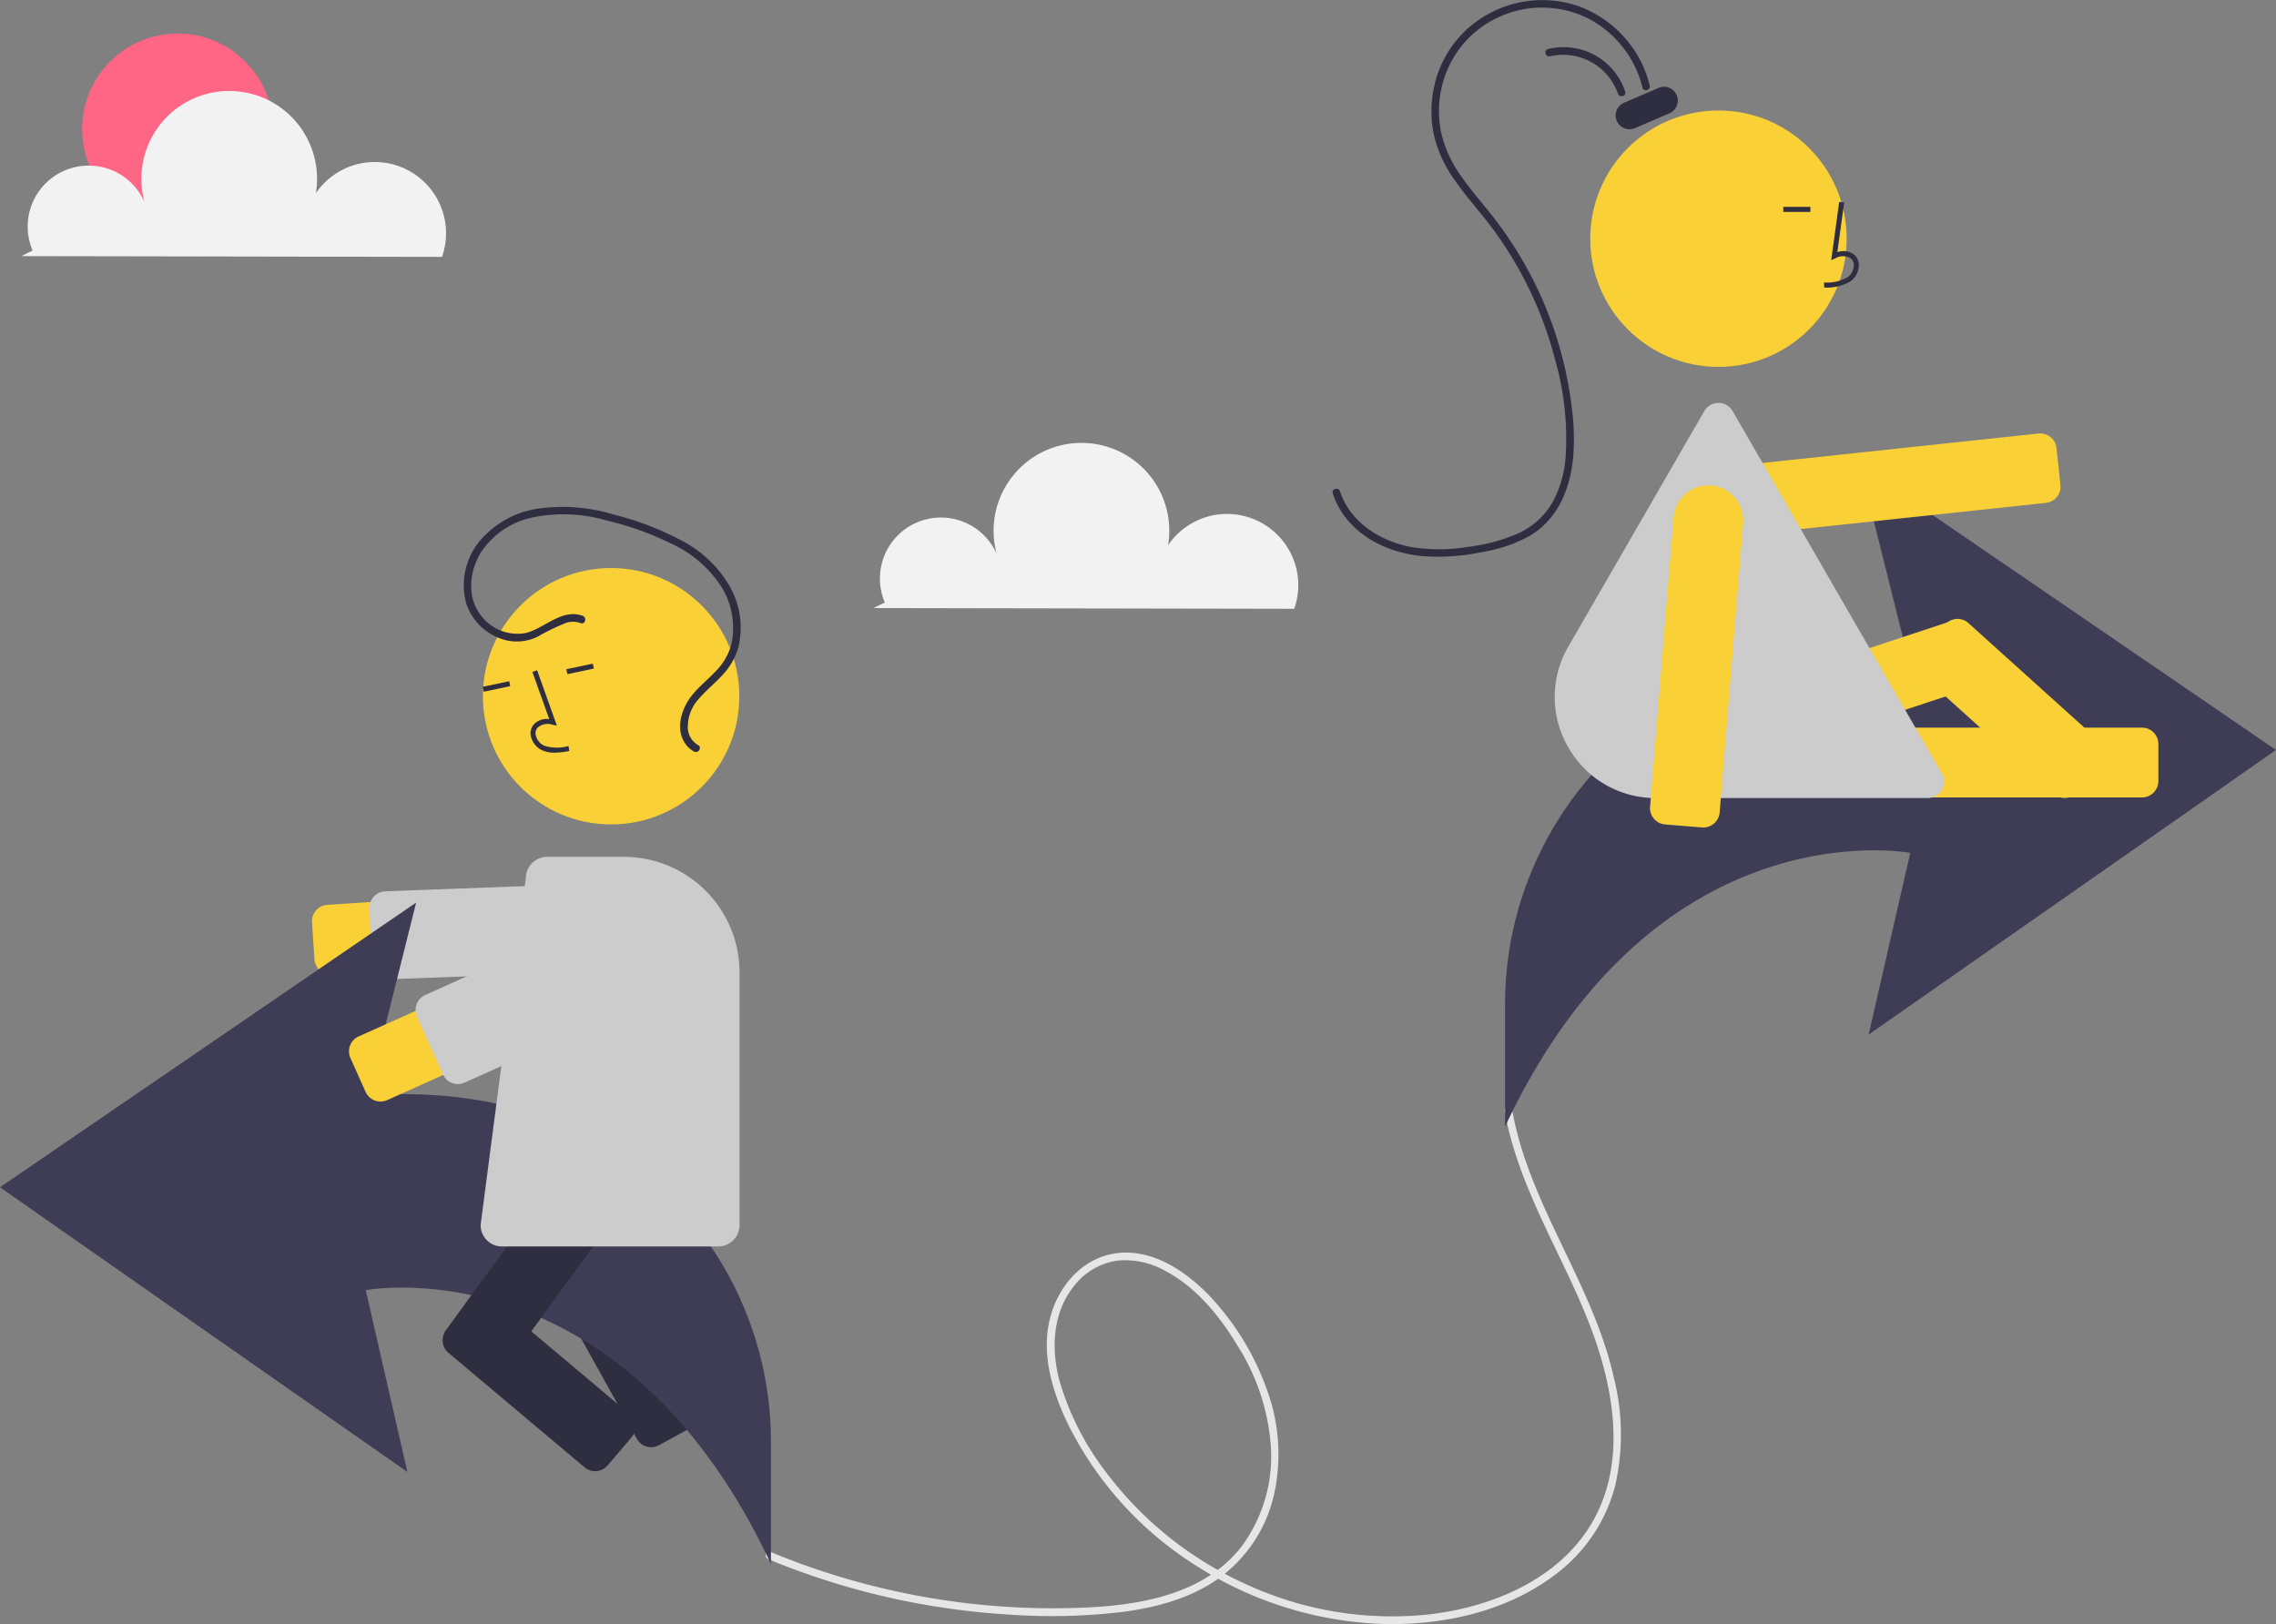 <svg xmlns="http://www.w3.org/2000/svg" width="334" height="238.351" viewBox="0 0 334 238.351">
  <rect x="0" y="0" width="334" height="238.351" fill="#808080" stroke="none"/>
  <g id="undraw_Share_re_9kfx" transform="translate(0 0)">
    <circle id="Ellipse_130" data-name="Ellipse 130" cx="14.019" cy="14.019" r="14.019" transform="translate(12.052 4.925)" fill="#ff6584"/>
    <path id="Path_653" data-name="Path 653" d="M452.313,633.6a109.276,109.276,0,0,0,35.04,8.11,88.113,88.113,0,0,0,17.011-.377c4.92-.654,9.918-1.994,14.02-4.9a20.8,20.8,0,0,0,8.119-12.212,27.343,27.343,0,0,0-1.065-15.619,38.912,38.912,0,0,0-8.577-13.857c-3.411-3.491-8.189-6.667-13.3-6.069-4.911.574-8.482,4.544-9.79,9.137-1.568,5.506.236,11.331,2.683,16.289a51.764,51.764,0,0,0,18.7,20.486,54.189,54.189,0,0,0,26.466,8.481c9.428.425,19.568-1.762,27-7.853a23.644,23.644,0,0,0,7.973-12.406,34.012,34.012,0,0,0-.167-15.736c-2.478-11.176-9.024-20.782-12.814-31.479a50.622,50.622,0,0,1-2.163-8.022c-.125-.7-1.192-.4-1.067.294,1.96,11,8.163,20.479,12.235,30.727,3.709,9.335,5.916,20.8.422,29.91-4.942,8.2-14.758,12.2-23.912,13.216a51.059,51.059,0,0,1-26.32-4.273,52.931,52.931,0,0,1-21.03-16.744,40.779,40.779,0,0,1-6.722-13.244c-1.32-4.89-1.01-10.43,2.48-14.38a9.7,9.7,0,0,1,6.031-3.3,11.942,11.942,0,0,1,7.018,1.516c4.6,2.444,8.019,6.691,10.659,11.084a31.7,31.7,0,0,1,4.84,15.014,22.3,22.3,0,0,1-4.1,14.053c-6.153,8.285-17.717,9.291-27.207,9.355a108.175,108.175,0,0,1-34.257-5.345q-4.009-1.31-7.906-2.931c-.657-.273-.944.8-.294,1.067Z" transform="translate(-339.566 -404.77)" fill="#e6e6e6"/>
    <path id="Path_654" data-name="Path 654" d="M369.207,611.673l-2.972-4.562a2.4,2.4,0,0,1,.7-3.318l18.1-14.073a2.4,2.4,0,0,1,3.318.7l2.972,4.562a2.4,2.4,0,0,1-.7,3.318l-18.1,14.073a2.4,2.4,0,0,1-3.318-.7Z" transform="translate(-285.231 -418.753)" fill="#2f2e41"/>
    <path id="Path_655" data-name="Path 655" d="M366.72,623.6l4.775-2.617a2.4,2.4,0,0,1,3.255.95l12.678,22.843a2.4,2.4,0,0,1-.95,3.255l-4.775,2.617a2.4,2.4,0,0,1-3.255-.95L365.77,626.859A2.4,2.4,0,0,1,366.72,623.6Z" transform="translate(-284.997 -438.544)" fill="#2f2e41"/>
    <path id="Path_656" data-name="Path 656" d="M274.183,492.366a2.4,2.4,0,0,1-2.389-2.241l-.356-5.434a2.4,2.4,0,0,1,2.236-2.55l42.569-2.788a5.121,5.121,0,1,1,.669,10.219l-42.569,2.788Q274.263,492.366,274.183,492.366Z" transform="translate(-225.649 -349.342)" fill="#f9d036"/>
    <path id="Path_657" data-name="Path 657" d="M297.021,492.217a2.4,2.4,0,0,1-2.4-2.309l-.3-8.116a2.4,2.4,0,0,1,2.307-2.486L331.635,478a2.4,2.4,0,0,1,2.486,2.307l.3,8.116a2.4,2.4,0,0,1-2.307,2.486l-35.006,1.309Z" transform="translate(-240.093 -348.493)" fill="#ccc"/>
    <path id="Path_658" data-name="Path 658" d="M260.469,583.081V565.469A50.989,50.989,0,0,0,241.794,525.7c-8.946-7.213-21.9-12.607-40.464-11.4l7.071-28.284L147.332,527.8l59.783,41.784L201.008,542.9S238.292,535.833,260.469,583.081Z" transform="translate(-147.332 -353.552)" fill="#3f3d56"/>
    <path id="Path_659" data-name="Path 659" d="M329.013,597.977l-4.4-3.2a2.4,2.4,0,0,1-.529-3.35l26.689-36.706a2.4,2.4,0,0,1,3.35-.529l4.4,3.2a2.4,2.4,0,0,1,.529,3.35l-26.689,36.706A2.4,2.4,0,0,1,329.013,597.977Z" transform="translate(-258.584 -396.287)" fill="#2f2e41"/>
    <path id="Path_660" data-name="Path 660" d="M323.957,647.4l3.527-4.148a2.4,2.4,0,0,1,3.38-.273l19.992,16.818a2.4,2.4,0,0,1,.274,3.38L347.6,667.32a2.4,2.4,0,0,1-3.38.273L324.23,650.775A2.4,2.4,0,0,1,323.957,647.4Z" transform="translate(-258.436 -452.245)" fill="#2f2e41"/>
    <circle id="Ellipse_131" data-name="Ellipse 131" cx="18.815" cy="18.815" r="18.815" transform="translate(70.864 83.364)" fill="#f9d036"/>
    <path id="Path_661" data-name="Path 661" d="M361.913,405.707a4.462,4.462,0,0,1-1.855-.361,3,3,0,0,1-1.616-1.95,2.019,2.019,0,0,1,.331-1.763,2.611,2.611,0,0,1,2.338-.854l-2.471-6.917.695-.248,2.9,8.132-.655-.149a2.235,2.235,0,0,0-2.23.489,1.3,1.3,0,0,0-.2,1.132,2.268,2.268,0,0,0,1.2,1.454,6.1,6.1,0,0,0,3.58.054l.131.726a12.166,12.166,0,0,1-2.16.254Z" transform="translate(-280.511 -295.24)" fill="#2f2e41"/>
    <rect id="Rectangle_682" data-name="Rectangle 682" width="3.974" height="0.738" transform="translate(70.832 100.797) rotate(-11.864)" fill="#2f2e41"/>
    <rect id="Rectangle_683" data-name="Rectangle 683" width="3.974" height="0.738" transform="translate(83.108 98.217) rotate(-11.864)" fill="#2f2e41"/>
    <path id="Path_662" data-name="Path 662" d="M373.363,525H341.636a3.139,3.139,0,0,1-3.136-3.136l6.642-50.935a3.132,3.132,0,0,1,3.134-3.112h11.26A16.982,16.982,0,0,1,376.5,484.777v37.084A3.139,3.139,0,0,1,373.363,525Z" transform="translate(-267.973 -342.066)" fill="#ccc"/>
    <path id="Path_663" data-name="Path 663" d="M290.78,518.187a2.4,2.4,0,0,1-2.192-1.416L286.36,511.8a2.4,2.4,0,0,1,1.207-3.169l38.923-17.461a5.12,5.12,0,0,1,4.192,9.344l-38.923,17.461A2.385,2.385,0,0,1,290.78,518.187Z" transform="translate(-234.936 -356.523)" fill="#f9d036"/>
    <path id="Path_664" data-name="Path 664" d="M318.857,510.969a2.4,2.4,0,0,1-2.192-1.416l-3.807-8.486a2.4,2.4,0,0,1,1.206-3.169l31.962-14.338a2.4,2.4,0,0,1,3.169,1.206L353,493.252a2.4,2.4,0,0,1-1.207,3.169l-31.961,14.338A2.387,2.387,0,0,1,318.857,510.969Z" transform="translate(-251.659 -351.87)" fill="#ccc"/>
    <path id="Path_665" data-name="Path 665" d="M349.212,344.55c-3.064-1.128-5.582,1.845-8.358,2.525a6.727,6.727,0,0,1-6.935-3.114c-1.655-2.6-1.245-5.987.26-8.558a11.99,11.99,0,0,1,7.7-5.3,22.668,22.668,0,0,1,10.8.439,44.955,44.955,0,0,1,9.755,3.512,17.3,17.3,0,0,1,7.109,6.194,11.373,11.373,0,0,1,1.491,8.483,8.93,8.93,0,0,1-2.267,3.92c-1.111,1.176-2.385,2.2-3.421,3.444-1.567,1.887-2.62,4.979-1.075,7.211a3.613,3.613,0,0,0,1.31,1.161c.631.329,1.191-.626.559-.956a3.046,3.046,0,0,1-1.485-2.951,6,6,0,0,1,1.473-3.683c1.085-1.3,2.427-2.36,3.573-3.607a9.968,9.968,0,0,0,2.366-4.118,12.33,12.33,0,0,0-1.264-8.925,17.438,17.438,0,0,0-7.02-6.7,43.568,43.568,0,0,0-9.956-3.827,25.719,25.719,0,0,0-11.29-.864,13.777,13.777,0,0,0-8.524,4.846,10.176,10.176,0,0,0-1.909,8.962,8.2,8.2,0,0,0,6.16,5.553,7.047,7.047,0,0,0,4.285-.559,32.159,32.159,0,0,1,4.273-2.074,3.3,3.3,0,0,1,2.1.056c.669.247.958-.823.294-1.067Z" transform="translate(-263.708 -254.167)" fill="#2f2e41"/>
    <path id="Path_666" data-name="Path 666" d="M746,409.113V391.5a50.989,50.989,0,0,1,18.676-39.769c8.945-7.213,21.9-12.607,40.464-11.4l-7.071-28.285,61.068,41.784-59.783,41.784,6.107-26.677S768.177,361.865,746,409.113Z" transform="translate(-525.136 -243.765)" fill="#3f3d56"/>
    <path id="Path_667" data-name="Path 667" d="M832.718,313a5.121,5.121,0,0,1,2.672-9.077L877.81,299.4a2.4,2.4,0,0,1,2.639,2.13l-.184.02.184-.02.578,5.414a2.4,2.4,0,0,1-2.13,2.639l-42.419,4.529a5.213,5.213,0,0,1-.554.03A5.081,5.081,0,0,1,832.718,313Z" transform="translate(-578.66 -235.775)" fill="#f9d036"/>
    <path id="Path_668" data-name="Path 668" d="M869.847,424.272v-5.445a2.4,2.4,0,0,1,2.4-2.4h45.383a2.4,2.4,0,0,1,2.4,2.4v5.445a2.4,2.4,0,0,1-2.4,2.4H872.245A2.4,2.4,0,0,1,869.847,424.272Z" transform="translate(-603.293 -309.639)" fill="#f9d036"/>
    <path id="Path_669" data-name="Path 669" d="M805.854,397.456a2.383,2.383,0,0,1-1.2-1.39l-1.707-5.171a2.4,2.4,0,0,1,1.525-3.029l43.095-14.229a2.4,2.4,0,0,1,3.029,1.525l-.175.058.175-.058,1.707,5.171a2.4,2.4,0,0,1-1.525,3.029l-43.095,14.229a2.384,2.384,0,0,1-1.83-.135Z" transform="translate(-560.999 -282.557)" fill="#f9d036"/>
    <path id="Path_670" data-name="Path 670" d="M929.736,398.841,910.395,381.4a2.4,2.4,0,0,1-.175-3.387l3.646-4.044a2.4,2.4,0,0,1,3.387-.175l19.341,17.439a2.4,2.4,0,0,1,.175,3.387l-3.646,4.044a2.382,2.382,0,0,1-1.657.789c-.043,0-.085,0-.127,0A2.382,2.382,0,0,1,929.736,398.841Z" transform="translate(-628.383 -282.345)" fill="#f9d036"/>
    <circle id="Ellipse_132" data-name="Ellipse 132" cx="18.815" cy="18.815" r="18.815" transform="translate(233.367 16.217)" fill="#f9d036"/>
    <path id="Path_671" data-name="Path 671" d="M767.763,337.818a14.678,14.678,0,0,1,0-14.829l19.944-34.544a2.4,2.4,0,0,1,4.154,0l30.71,53.19a2.4,2.4,0,0,1-2.077,3.6H780.605A14.678,14.678,0,0,1,767.763,337.818Z" transform="translate(-537.602 -228.115)" fill="#ccc"/>
    <path id="Path_672" data-name="Path 672" d="M872.894,219.846a6.788,6.788,0,0,0,3.907-.93,3,3,0,0,0,1.181-2.24,2.018,2.018,0,0,0-.686-1.658,2.6,2.6,0,0,0-2.464-.355l1-7.277-.731-.1-1.171,8.556.61-.28a2.235,2.235,0,0,1,2.283.02,1.3,1.3,0,0,1,.425,1.068,2.268,2.268,0,0,1-.878,1.67,6.1,6.1,0,0,1-3.492.789Z" transform="translate(-605.203 -177.653)" fill="#2f2e41"/>
    <rect id="Rectangle_684" data-name="Rectangle 684" width="3.974" height="0.738" transform="translate(261.696 30.36)" fill="#2f2e41"/>
    <path id="Path_673" data-name="Path 673" d="M722.867,139.807a15.581,15.581,0,0,0-7.838-10.063,15.082,15.082,0,0,0-12.943-.4,14.911,14.911,0,0,0-8.575,10.014,15.552,15.552,0,0,0-.236,6.821,17.7,17.7,0,0,0,2.988,6.641c1.458,2.111,3.171,4.026,4.744,6.048a56.366,56.366,0,0,1,11.525,28.2,33.643,33.643,0,0,1,.169,7c-.424,4.533-2.18,8.972-6.21,11.439a21.1,21.1,0,0,1-7.062,2.462,32.145,32.145,0,0,1-8.359.653c-4.738-.337-9.48-2.314-12.231-6.341a11.3,11.3,0,0,1-1.416-2.909c-.219-.679.849-.97,1.067-.294,1.457,4.518,5.881,7.3,10.357,8.153a25.335,25.335,0,0,0,8.421-.008,26.046,26.046,0,0,0,7.461-2.018,11.173,11.173,0,0,0,5-4.624,16.3,16.3,0,0,0,1.843-6.3,41.879,41.879,0,0,0-1.513-14.493,55.779,55.779,0,0,0-5.865-14.245,54.772,54.772,0,0,0-4.358-6.377c-1.585-2-3.277-3.921-4.707-6.038a18.189,18.189,0,0,1-2.924-6.649,16.853,16.853,0,0,1,.12-6.93,15.97,15.97,0,0,1,8.076-10.616,16.427,16.427,0,0,1,13.11-1.057,16.744,16.744,0,0,1,9.375,8.624,15.965,15.965,0,0,1,1.046,3.021c.163.693-.9.988-1.067.294Z" transform="translate(-481.84 -126.965)" fill="#2f2e41"/>
    <path id="Path_674" data-name="Path 674" d="M772.706,152.538a8.52,8.52,0,0,0-9.949-5.483c-.693.162-.989-.9-.294-1.067a9.524,9.524,0,0,1,11.31,6.256c.232.675-.837.965-1.067.294Z" transform="translate(-535.276 -138.796)" fill="#2f2e41"/>
    <path id="Path_675" data-name="Path 675" d="M790.166,166.476a2.031,2.031,0,0,1,1.063-2.665l5.084-2.185a2.029,2.029,0,0,1,1.6,3.729l-5.084,2.185a2.029,2.029,0,0,1-2.666-1.063Z" transform="translate(-552.905 -148.734)" fill="#2f2e41"/>
    <path id="Path_676" data-name="Path 676" d="M811.314,370.174l-5.428-.44a2.4,2.4,0,0,1-2.2-2.584l3.452-42.52a5.121,5.121,0,0,1,10.208.829l-3.452,42.52a2.4,2.4,0,0,1-2.386,2.2Q811.413,370.183,811.314,370.174Z" transform="translate(-561.538 -248.736)" fill="#f9d036"/>
    <path id="Path_677" data-name="Path 677" d="M157.446,186.583a8.95,8.95,0,1,1,16.923-5.643,12.891,12.891,0,1,1,24.642-2.769,10.454,10.454,0,0,1,18.514,9.335l-61.749-.11" transform="translate(-152.661 -149.807)" fill="#f2f2f2"/>
    <path id="Path_678" data-name="Path 678" d="M496.446,326.583a8.95,8.95,0,1,1,16.923-5.643,12.891,12.891,0,1,1,24.642-2.769,10.454,10.454,0,0,1,18.514,9.335l-61.749-.11" transform="translate(-366.595 -238.157)" fill="#f2f2f2"/>
  </g>
</svg>
